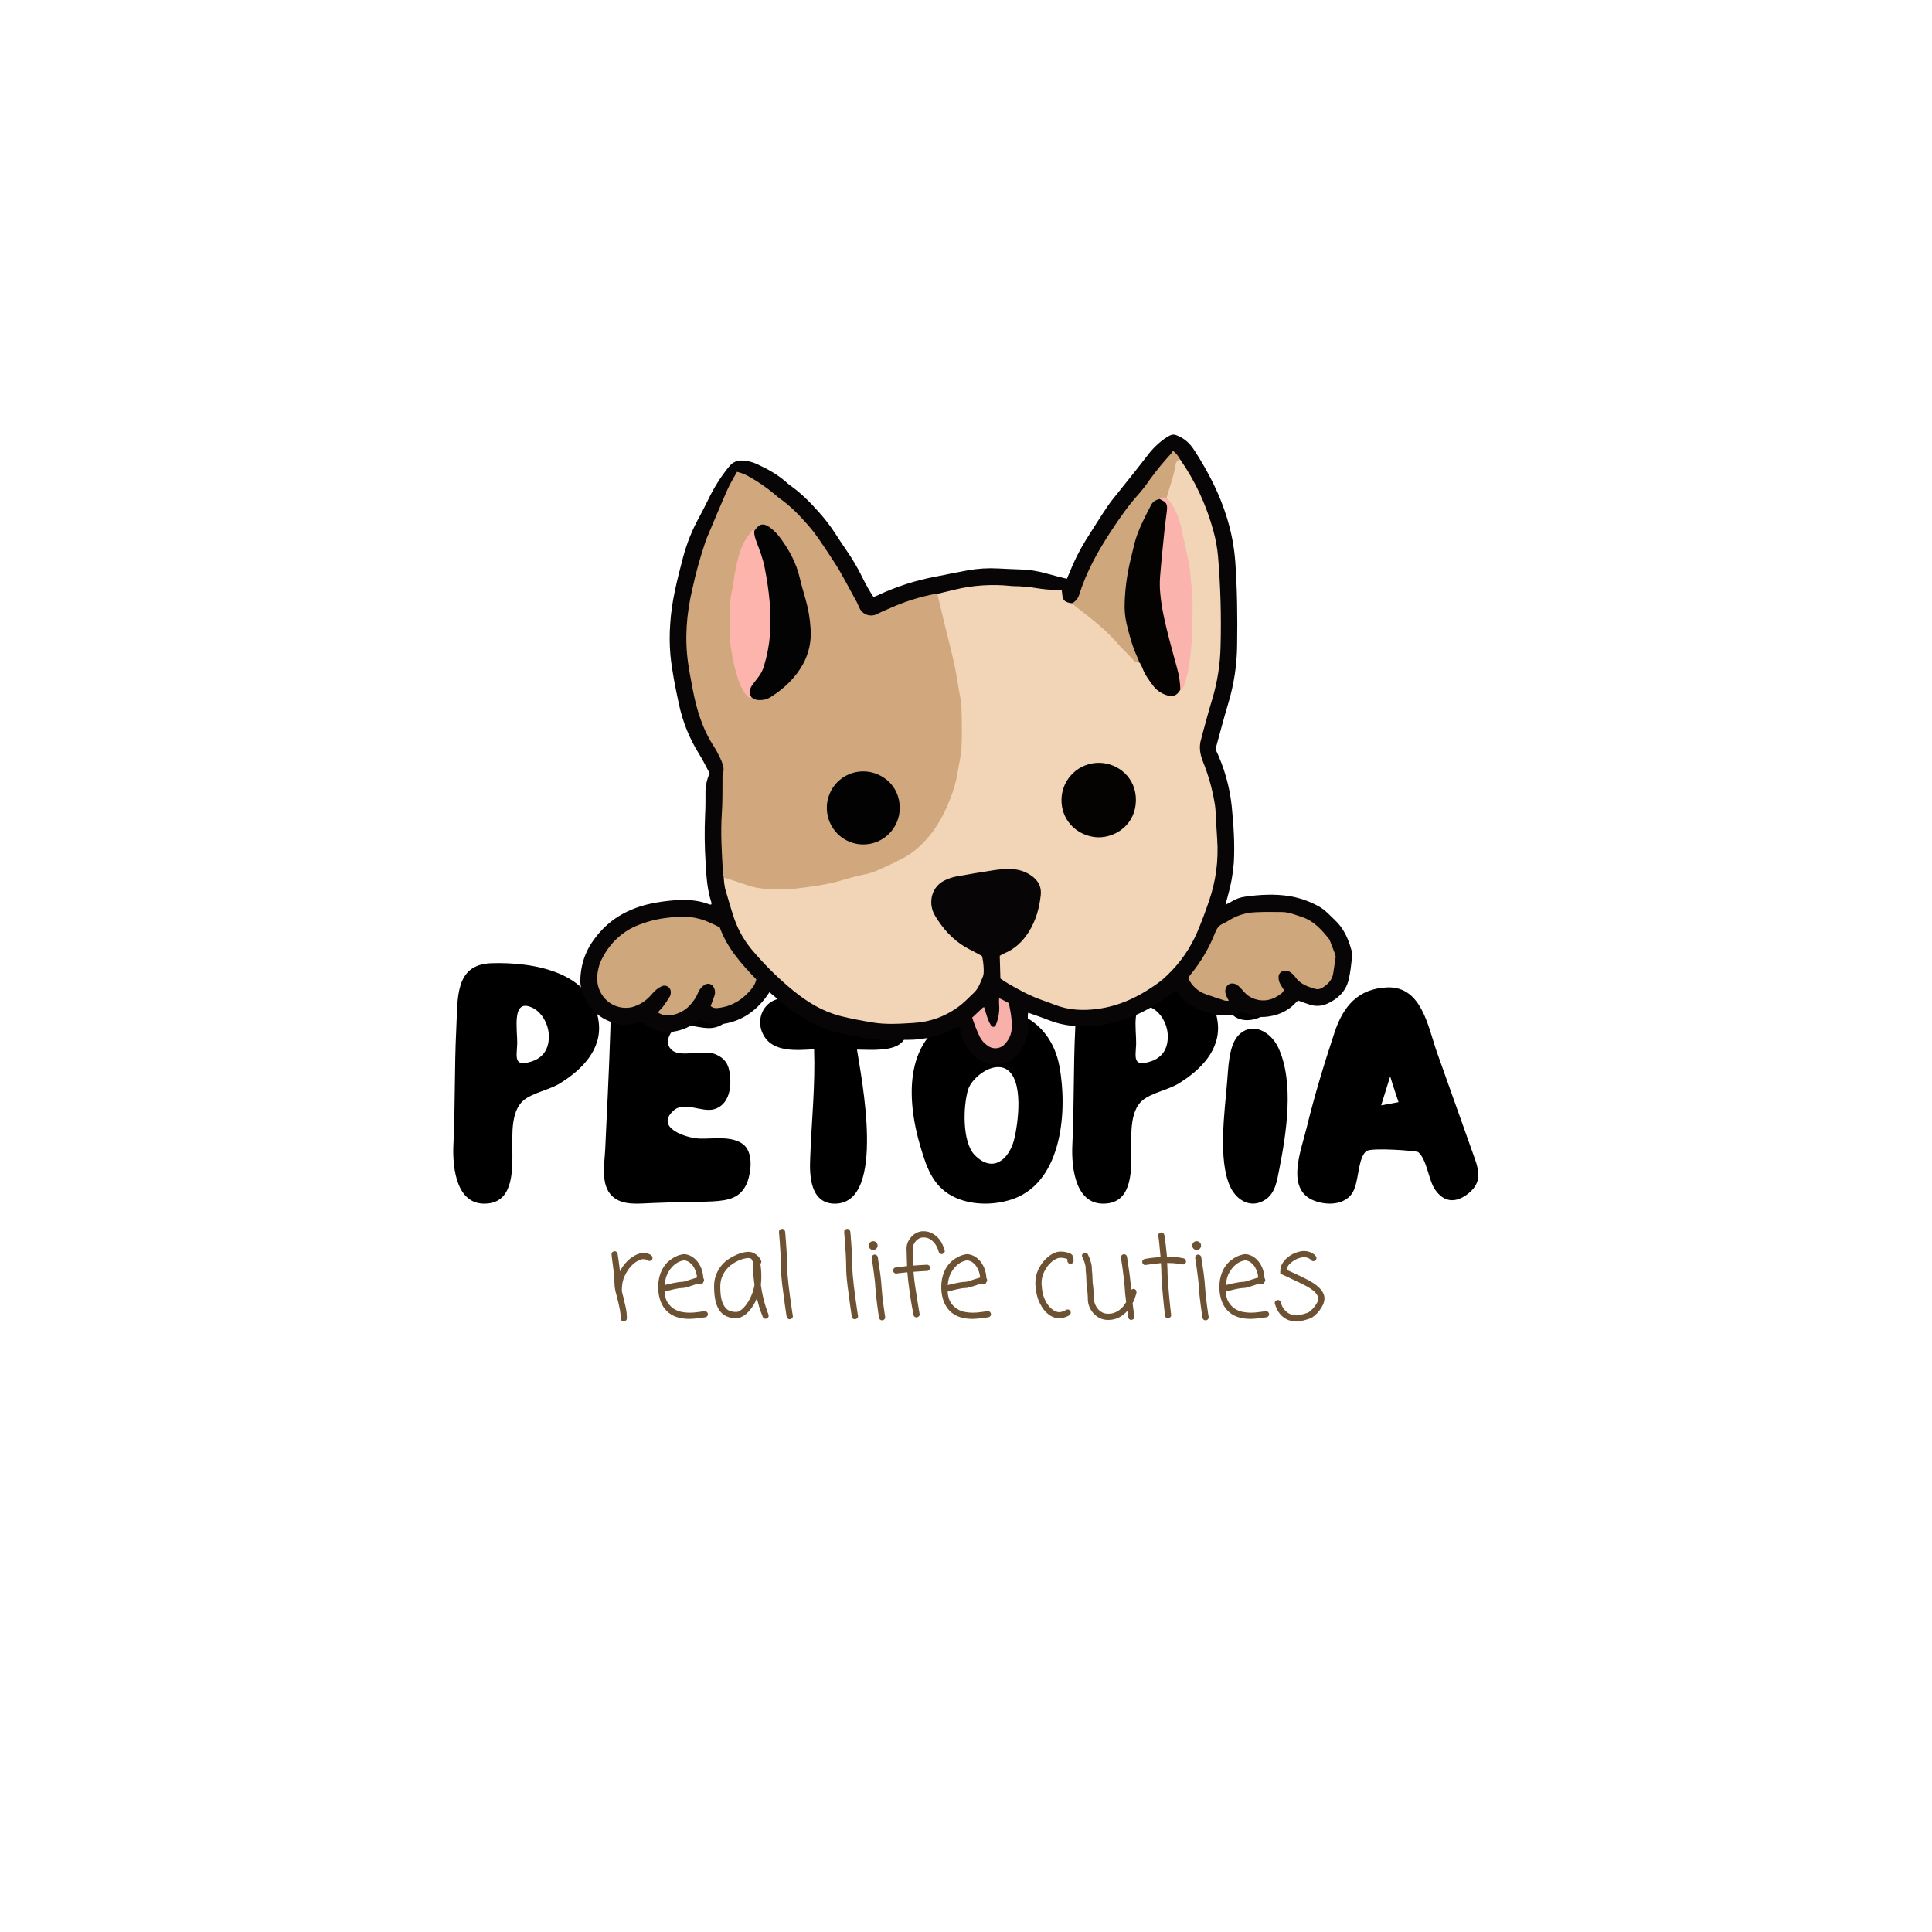 <svg xmlns="http://www.w3.org/2000/svg" xmlns:xlink="http://www.w3.org/1999/xlink" width="500" zoomAndPan="magnify" viewBox="0 0 375 375" height="500" preserveAspectRatio="xMidYMid meet" version="1.0"><defs><g/><clipPath id="6a6be049cb"><path d="M 112.5 84.316 L 262.5 84.316 L 262.5 207 L 112.5 207 Z M 112.5 84.316 " clip-rule="nonzero"/></clipPath></defs><g fill="#000000" fill-opacity="1"><g transform="translate(87.061, 233.634)"><g><path d="M 7.82 -0.062 C 12.703 -0.688 12.391 -6.883 12.391 -10.574 C 12.391 -13.391 12.078 -17.895 14.516 -20.023 C 16.27 -21.523 19.586 -22.09 21.586 -23.34 C 25.781 -25.906 29.785 -29.848 29.16 -35.168 C 27.969 -45.055 16.395 -46.93 8.324 -46.68 C 1.125 -46.43 1.816 -39.797 1.5 -33.914 C 1.125 -26.406 1.312 -18.898 0.938 -11.324 C 0.75 -7.008 1.5 0.75 7.82 -0.062 Z M 16.082 -27.594 C 12.641 -26.531 13.203 -28.348 13.328 -31.035 C 13.391 -33.789 12.141 -40.109 16.395 -37.98 C 18.398 -36.918 19.586 -34.352 19.461 -32.164 C 19.398 -29.91 18.27 -28.281 16.082 -27.594 Z M 16.082 -27.594 "/></g></g></g><g fill="#000000" fill-opacity="1"><g transform="translate(116.282, 233.634)"><g><path d="M 10.387 -0.125 C 14.266 -0.312 18.145 -0.25 21.965 -0.438 C 25.156 -0.625 27.531 -1.062 28.785 -4.191 C 29.535 -6.258 29.973 -10.012 27.906 -11.574 C 25.594 -13.266 21.965 -12.516 19.336 -12.641 C 16.957 -12.766 10.824 -14.703 14.391 -18.02 C 16.52 -20.023 19.836 -17.645 22.34 -18.336 C 25.094 -19.148 25.719 -22.277 25.406 -24.84 C 25.219 -27.031 24.465 -28.281 22.34 -29.098 C 20.273 -29.848 15.957 -28.473 14.328 -29.66 C 12.141 -31.223 14.141 -34.164 15.707 -34.477 C 18.082 -35.043 20.648 -33.414 23.152 -34.414 C 25.344 -35.293 26.469 -37.355 26.156 -39.734 C 25.719 -43.051 22.965 -43.613 20.086 -44.051 C 15.832 -44.676 4.566 -46.805 2.691 -41.547 C 1.879 -39.297 2.316 -36.168 2.191 -33.852 C 2.066 -29.66 1.879 -25.469 1.691 -21.273 C 1.5 -17.707 1.375 -14.141 1.188 -10.574 C 1.062 -7.758 0.25 -3.691 2.504 -1.5 C 4.566 0.5 7.883 -0.062 10.387 -0.125 Z M 10.387 -0.125 "/></g></g></g><g fill="#000000" fill-opacity="1"><g transform="translate(146.629, 233.634)"><g><path d="M 15.52 0 C 25.531 -0.188 20.461 -24.902 19.711 -29.91 C 22.215 -29.91 26.969 -29.41 28.66 -31.598 C 30.41 -33.789 28.848 -36.793 26.594 -37.855 C 23.277 -39.422 18.961 -38.859 15.395 -39.047 C 12.203 -39.234 6.508 -40.797 3.629 -39.484 C 1.125 -38.359 0.25 -35.355 1.438 -32.977 C 3.191 -29.285 8.008 -29.785 11.387 -29.973 C 11.637 -22.902 10.887 -16.02 10.637 -9.012 C 10.449 -5.445 10.637 0.062 15.52 0 Z M 15.52 0 "/></g></g></g><g fill="#000000" fill-opacity="1"><g transform="translate(176.038, 233.634)"><g><path d="M 20.836 -1 C 30.223 -4.566 31.16 -18.207 29.598 -26.656 C 27.844 -36.043 19.273 -39.859 10.512 -36.73 C -0.75 -32.727 -0.188 -20.336 2.691 -10.824 C 3.941 -6.633 5.258 -3.004 9.512 -1.125 C 12.953 0.375 17.27 0.312 20.836 -1 Z M 13.141 -9.449 C 10.699 -11.953 10.887 -19.023 11.891 -22.215 C 12.641 -24.465 16.52 -27.594 19.211 -26.156 C 22.777 -24.152 21.586 -15.52 20.773 -12.328 C 19.773 -8.637 16.707 -5.82 13.141 -9.449 Z M 13.141 -9.449 "/></g></g></g><g fill="#000000" fill-opacity="1"><g transform="translate(207.199, 233.634)"><g><path d="M 7.82 -0.062 C 12.703 -0.688 12.391 -6.883 12.391 -10.574 C 12.391 -13.391 12.078 -17.895 14.516 -20.023 C 16.27 -21.523 19.586 -22.09 21.586 -23.34 C 25.781 -25.906 29.785 -29.848 29.16 -35.168 C 27.969 -45.055 16.395 -46.93 8.324 -46.68 C 1.125 -46.43 1.816 -39.797 1.5 -33.914 C 1.125 -26.406 1.312 -18.898 0.938 -11.324 C 0.75 -7.008 1.5 0.75 7.82 -0.062 Z M 16.082 -27.594 C 12.641 -26.531 13.203 -28.348 13.328 -31.035 C 13.391 -33.789 12.141 -40.109 16.395 -37.98 C 18.398 -36.918 19.586 -34.352 19.461 -32.164 C 19.398 -29.91 18.27 -28.281 16.082 -27.594 Z M 16.082 -27.594 "/></g></g></g><g fill="#000000" fill-opacity="1"><g transform="translate(236.42, 233.634)"><g><path d="M 1.125 -39.484 C 3.691 -30.848 15.207 -38.484 13.203 -44.801 C 14.203 -47.93 8.699 -49.121 6.758 -48.559 C 3.129 -47.555 0.062 -43.176 1.125 -39.484 Z M 9.324 -0.875 C 11.199 -2.254 11.449 -4.566 11.891 -6.695 C 13.266 -13.703 14.828 -23.527 11.703 -30.285 C 10.262 -33.352 6.633 -35.48 3.941 -32.664 C 2.004 -30.598 2.004 -26.094 1.754 -23.527 C 1.312 -17.957 -0.062 -8.512 2.379 -3.254 C 3.691 -0.5 6.57 1.062 9.324 -0.875 Z M 9.324 -0.875 "/></g></g></g><g fill="#000000" fill-opacity="1"><g transform="translate(250.874, 233.634)"><g><path d="M 4.816 -0.375 C 7.07 0.312 9.887 0.125 11.387 -1.754 C 13.016 -3.754 12.516 -8.699 14.328 -10.199 C 15.332 -10.949 24.09 -10.262 24.402 -10.012 C 26.094 -8.574 26.406 -4.566 27.656 -2.754 C 29.41 -0.188 31.727 -0.062 34.164 -2.004 C 36.605 -4.004 36.355 -6.07 35.355 -8.824 L 28.031 -29.41 C 26.281 -34.414 25.094 -42.113 18.523 -41.988 C 12.703 -41.801 9.824 -38.297 8.133 -33.164 C 6.133 -27.094 4.254 -20.961 2.754 -14.766 C 1.625 -10.137 -1.625 -2.254 4.816 -0.375 Z M 17.207 -19.086 C 17.77 -20.961 18.398 -22.84 18.961 -24.715 C 19.461 -23.027 20.023 -21.398 20.586 -19.711 C 19.461 -19.523 18.336 -19.273 17.207 -19.086 Z M 17.207 -19.086 "/></g></g></g><g clip-path="url(#6a6be049cb)"><path fill="#070505" d="M 237.859 175.613 C 238.426 175.32 238.719 175.191 238.988 175.023 C 239.824 174.496 240.73 174.168 241.711 174.035 C 244.566 173.637 247.434 173.484 250.297 173.934 C 252.277 174.277 254.145 174.93 255.91 175.891 C 256.438 176.184 256.926 176.531 257.375 176.938 C 257.969 177.453 258.508 178.035 259.082 178.57 C 260.738 180.105 261.645 182.066 262.246 184.191 C 262.41 184.68 262.473 185.184 262.441 185.699 C 262.258 187.262 262.117 188.848 261.719 190.363 C 261.152 192.516 259.594 193.914 257.621 194.82 C 256.461 195.324 255.281 195.367 254.086 194.953 C 253.383 194.734 252.691 194.465 251.957 194.203 C 251.82 194.316 251.688 194.438 251.559 194.562 C 249.91 196.375 247.809 197.207 245.41 197.387 C 244.375 197.457 243.379 197.301 242.414 196.91 C 241.902 196.711 241.391 196.504 240.82 196.273 C 239.734 197.102 238.465 197.172 237.145 197.07 C 235.039 196.875 233.066 196.246 231.234 195.191 C 230.344 194.672 229.578 194.004 228.945 193.188 C 228.711 192.906 228.488 192.609 228.219 192.262 C 227.906 192.492 227.613 192.707 227.324 192.922 C 224.41 195.102 221.309 196.922 217.82 198.012 C 216.098 198.586 214.336 198.957 212.531 199.129 C 209.453 199.367 206.43 199.164 203.52 197.996 C 202.234 197.48 200.918 197.051 199.57 196.562 C 199.406 197.301 199.547 197.938 199.586 198.57 C 199.68 199.938 199.453 201.25 198.918 202.508 C 198.52 203.406 197.988 204.211 197.32 204.93 C 195.531 206.918 191.895 207.316 189.605 205.422 C 187.812 203.938 186.656 202.117 186.359 199.785 C 186.344 199.652 186.301 199.52 186.246 199.297 C 186.035 199.34 185.824 199.402 185.621 199.484 C 182.656 201.051 179.5 201.832 176.145 201.832 C 175.73 201.828 175.309 201.824 174.895 201.855 C 170.918 202.141 167.047 201.465 163.199 200.574 C 159.105 199.621 155.539 197.602 152.258 195.043 C 151.527 194.473 150.848 193.84 150.141 193.238 C 149.898 193.031 149.648 192.836 149.344 192.59 C 149.094 192.953 148.906 193.258 148.691 193.543 C 146.66 196.234 144.078 198.086 140.711 198.68 C 138.391 199.09 137.617 198.852 135.824 197.895 C 135.637 198.027 135.414 198.176 135.199 198.336 C 133.641 199.508 131.891 200.172 129.945 200.324 C 128.355 200.457 126.938 199.91 125.605 199.105 C 125.25 198.891 124.918 198.637 124.566 198.395 C 123.703 198.551 122.848 198.758 121.98 198.844 C 121.336 198.926 120.695 198.902 120.055 198.777 C 116.266 197.934 113.887 195.559 112.832 191.859 C 112.5 190.688 112.648 189.461 112.816 188.262 C 113.16 186.066 114 184.082 115.336 182.305 C 118.082 178.5 121.867 176.348 126.371 175.383 C 127.824 175.082 129.289 174.871 130.77 174.758 C 133.137 174.559 135.492 174.672 137.746 175.562 C 137.852 175.578 137.961 175.574 138.066 175.551 C 138.098 175.438 138.105 175.324 138.094 175.207 C 137.262 172.715 137.109 170.117 136.965 167.523 C 136.754 164.375 136.723 161.223 136.867 158.066 C 136.938 156.773 136.934 155.473 136.934 154.172 C 136.883 152.746 137.152 151.387 137.742 150.09 C 137.062 148.84 136.441 147.543 135.684 146.336 C 133.777 143.277 132.461 139.98 131.73 136.449 C 131.078 133.367 130.434 130.285 130.125 127.137 C 129.953 125.148 129.941 123.156 130.082 121.164 C 130.34 116.734 131.457 112.477 132.57 108.215 C 133.309 105.422 134.379 102.766 135.789 100.246 C 136.395 99.152 136.934 98.023 137.496 96.906 C 138.477 94.848 139.668 92.918 141.066 91.121 C 141.27 90.867 141.465 90.605 141.688 90.371 C 141.98 90.031 142.336 89.777 142.75 89.605 C 143.164 89.434 143.594 89.363 144.043 89.391 C 145.027 89.426 145.965 89.645 146.863 90.051 C 148.844 90.969 150.762 91.988 152.426 93.434 C 152.773 93.734 153.121 94.047 153.5 94.312 C 155.52 95.742 157.238 97.492 158.879 99.328 C 160.094 100.672 161.191 102.102 162.176 103.625 C 162.871 104.719 163.598 105.797 164.328 106.867 C 165.523 108.582 166.574 110.383 167.477 112.266 C 168.09 113.512 168.777 114.715 169.543 115.875 C 169.832 115.762 170.055 115.691 170.258 115.594 C 173.922 113.863 177.742 112.633 181.723 111.895 C 183.766 111.5 185.805 111.066 187.855 110.695 C 189.824 110.348 191.809 110.227 193.809 110.34 C 195.195 110.41 196.586 110.48 197.973 110.523 C 199.742 110.566 201.477 110.836 203.176 111.328 C 204.453 111.699 205.754 112 207.082 112.34 C 207.266 111.914 207.434 111.535 207.586 111.156 C 208.457 108.949 209.512 106.84 210.758 104.824 C 212.141 102.629 213.523 100.43 214.969 98.277 C 215.719 97.164 216.602 96.145 217.438 95.09 C 218.5 93.746 219.582 92.414 220.645 91.07 C 221.477 90.016 222.285 88.941 223.121 87.891 C 223.949 86.879 224.891 85.988 225.945 85.223 C 226.281 84.977 226.637 84.762 227.004 84.57 C 227.492 84.309 227.98 84.297 228.477 84.539 C 229.484 84.938 230.344 85.551 231.059 86.371 C 231.383 86.766 231.68 87.176 231.953 87.605 C 234.562 91.68 236.77 95.934 238.176 100.594 C 239.023 103.352 239.555 106.168 239.77 109.043 C 240.145 114.418 240.211 119.797 240.125 125.18 C 240.094 128.957 239.543 132.66 238.473 136.285 C 237.551 139.34 236.754 142.438 235.93 145.418 C 237.609 148.918 238.656 152.598 239.074 156.457 C 239.441 160.098 239.691 163.762 239.488 167.43 C 239.316 169.656 238.918 171.844 238.297 173.988 C 238.18 174.426 238.062 174.863 237.859 175.613 Z M 237.859 175.613 " fill-opacity="1" fill-rule="nonzero"/></g><path fill="#f2d5b6" d="M 229.074 89.188 C 232.031 93.453 234.184 98.094 235.535 103.105 C 235.977 104.719 236.273 106.359 236.422 108.023 C 236.902 113.762 237.07 119.508 236.918 125.262 C 236.855 128.855 236.305 132.367 235.27 135.809 C 234.547 138.152 233.938 140.535 233.281 142.898 C 233.23 143.078 233.207 143.262 233.152 143.441 C 232.656 144.984 232.941 146.469 233.527 147.914 C 234.551 150.457 235.289 153.086 235.746 155.789 C 235.832 156.246 235.887 156.707 235.922 157.168 C 236.039 159.066 236.109 160.969 236.254 162.863 C 236.543 166.988 236.012 171.008 234.656 174.914 C 233.98 176.934 233.227 178.926 232.398 180.891 C 231.027 184.09 229.082 186.887 226.562 189.285 C 226.07 189.773 225.543 190.23 224.988 190.648 C 221.395 193.297 217.473 195.246 213.004 195.832 C 210.23 196.195 207.457 196.082 204.789 195.047 C 203.797 194.66 202.793 194.309 201.793 193.945 C 199.652 193.16 197.672 192.055 195.703 190.926 C 195.184 190.629 194.699 190.277 194.176 189.934 C 194.137 188.5 194.094 187.074 194.051 185.531 C 194.285 185.371 194.531 185.23 194.789 185.109 C 196.941 184.254 198.52 182.758 199.73 180.805 C 201.082 178.629 201.742 176.25 202.012 173.727 C 202.172 172.188 201.586 171.039 200.387 170.113 C 199.117 169.164 197.691 168.691 196.109 168.695 C 195.086 168.668 194.07 168.73 193.062 168.883 C 190.547 169.258 188.035 169.688 185.531 170.141 C 184.898 170.27 184.281 170.469 183.688 170.734 C 180.711 171.965 180.199 175.176 181.281 177.355 C 181.516 177.809 181.781 178.242 182.074 178.66 C 183.668 181.055 185.66 183.012 188.258 184.312 C 189.043 184.703 189.809 185.129 190.59 185.547 C 190.871 186.438 191.094 188.836 190.805 189.496 C 190.324 190.586 190.004 191.758 189.086 192.637 C 188.016 193.664 187.004 194.742 185.773 195.594 C 183.25 197.379 180.445 198.363 177.363 198.547 C 174.68 198.707 171.988 198.906 169.316 198.453 C 167.219 198.098 165.117 197.719 163.059 197.188 C 159.688 196.312 156.754 194.535 154.066 192.359 C 151.258 190.066 148.676 187.543 146.32 184.789 C 144.605 182.855 143.328 180.668 142.488 178.227 C 141.848 176.293 141.27 174.336 140.723 172.375 C 140.586 171.695 140.504 171.012 140.477 170.316 C 141.043 169.961 141.566 170.277 142.07 170.461 C 145.453 171.688 148.906 172.504 152.539 172.18 C 156.09 171.859 159.648 171.59 163.086 170.535 C 164.281 170.168 165.492 169.848 166.711 169.559 C 171.441 168.453 175.773 166.547 179.176 162.961 C 182.988 158.945 184.797 153.988 185.734 148.633 C 186.977 141.551 186.211 134.586 184.523 127.68 C 183.656 124.121 182.832 120.551 181.941 116.996 C 181.801 116.426 181.52 115.836 181.938 115.258 C 183.059 114.988 184.18 114.715 185.305 114.449 C 188.895 113.586 192.527 113.344 196.203 113.73 C 196.801 113.793 197.41 113.758 198.008 113.805 C 198.977 113.887 199.949 113.941 200.902 114.109 C 202.32 114.348 203.746 114.484 205.184 114.527 C 205.457 114.539 205.73 114.559 206.09 114.578 C 206.117 114.816 206.152 115.031 206.168 115.246 C 206.258 116.426 206.566 116.797 207.691 117.043 C 207.828 117.062 207.969 117.078 208.105 117.086 C 208.855 117.262 209.398 117.77 210 118.203 C 213.512 120.723 216.469 123.832 219.367 127.004 C 219.832 127.512 220.305 128.035 220.977 128.297 C 221.094 128.352 221.211 128.418 221.316 128.5 C 221.473 128.625 221.605 128.773 221.711 128.945 C 222.414 130.297 223.055 131.68 224.039 132.863 C 224.516 133.441 225.086 133.902 225.75 134.242 C 227.129 134.957 227.949 134.773 228.992 133.543 C 230.336 131.422 230.477 128.98 230.734 126.609 C 231.59 118.762 231.059 111.008 229.148 103.348 C 228.59 100.941 227.617 98.711 226.242 96.66 C 226.527 94.293 227.453 92.09 228 89.785 C 228.023 89.668 228.074 89.566 228.141 89.469 C 228.211 89.375 228.301 89.297 228.402 89.242 C 228.504 89.184 228.613 89.148 228.734 89.141 C 228.852 89.133 228.965 89.145 229.074 89.188 Z M 229.074 89.188 " fill-opacity="1" fill-rule="nonzero"/><path fill="#d1a87d" d="M 181.938 115.258 C 182.344 116.965 182.746 118.672 183.16 120.375 C 183.84 123.156 184.562 125.93 185.188 128.719 C 185.578 130.473 185.836 132.258 186.141 134.027 C 186.324 135.117 186.594 136.211 186.625 137.305 C 186.699 139.898 186.75 142.5 186.629 145.09 C 186.551 146.691 186.125 148.273 185.887 149.867 C 185.586 151.699 185.082 153.469 184.375 155.188 C 183.559 157.363 182.477 159.402 181.133 161.301 C 179.609 163.375 177.805 165.176 175.551 166.422 C 173.734 167.426 171.82 168.266 169.918 169.105 C 169.141 169.41 168.344 169.633 167.523 169.777 C 165.715 170.16 163.953 170.715 162.176 171.203 C 160.836 171.539 159.48 171.801 158.113 171.992 C 156.797 172.207 155.469 172.348 154.145 172.508 C 153.777 172.551 153.406 172.566 153.035 172.566 C 151.926 172.57 150.812 172.562 149.699 172.566 C 148.023 172.57 146.395 172.297 144.812 171.738 C 143.379 171.238 141.922 170.789 140.477 170.316 C 140.422 170.145 140.379 169.965 140.355 169.781 C 140.105 165.758 139.836 161.738 140.117 157.695 C 140.27 155.527 140.203 153.34 140.238 151.16 C 140.203 150.84 140.219 150.52 140.289 150.203 C 140.621 149.344 140.371 148.559 140.066 147.777 C 139.914 147.387 139.738 147.012 139.543 146.641 C 139.281 146.098 138.992 145.57 138.672 145.059 C 136.371 141.594 135.188 137.715 134.434 133.676 C 134.133 132.082 133.82 130.488 133.586 128.887 C 132.867 124.004 133.242 119.176 134.367 114.395 C 135.023 111.355 135.848 108.363 136.836 105.422 C 136.961 105.07 137.07 104.715 137.215 104.375 C 138.531 101.262 139.824 98.133 141.191 95.043 C 141.711 93.863 142.41 92.762 143.055 91.578 C 143.973 91.805 144.836 92.164 145.645 92.656 C 147.297 93.602 148.855 94.684 150.32 95.902 C 150.66 96.215 151.02 96.508 151.391 96.785 C 153.535 98.285 155.32 100.168 157.02 102.133 C 157.66 102.867 158.254 103.637 158.809 104.438 C 160.016 106.195 161.203 107.965 162.344 109.766 C 163.082 110.938 163.73 112.172 164.406 113.383 C 164.883 114.234 165.34 115.09 165.797 115.949 C 166.152 116.547 166.469 117.164 166.738 117.805 C 166.859 118.148 167.051 118.449 167.305 118.711 C 167.559 118.969 167.855 119.164 168.195 119.297 C 168.535 119.426 168.887 119.48 169.25 119.457 C 169.613 119.434 169.953 119.336 170.273 119.164 C 171.09 118.73 171.965 118.41 172.805 118.02 C 175.648 116.746 178.602 115.82 181.664 115.246 C 181.754 115.242 181.848 115.242 181.938 115.258 Z M 181.938 115.258 " fill-opacity="1" fill-rule="nonzero"/><path fill="#cfa77c" d="M 127.66 196.496 C 128.023 196.148 128.363 195.781 128.684 195.395 C 129.156 194.77 129.594 194.121 129.996 193.449 C 130.148 193.156 130.219 192.848 130.203 192.52 C 130.199 192.316 130.148 192.129 130.055 191.953 C 129.957 191.777 129.828 191.633 129.66 191.52 C 129.496 191.406 129.312 191.34 129.113 191.316 C 128.914 191.293 128.719 191.316 128.531 191.391 C 128.066 191.594 127.641 191.867 127.262 192.203 C 126.875 192.527 126.566 192.949 126.211 193.312 C 125.25 194.359 124.082 195.082 122.715 195.473 C 122.207 195.594 121.691 195.637 121.172 195.609 C 120.652 195.582 120.148 195.48 119.656 195.309 C 119.164 195.133 118.707 194.895 118.281 194.594 C 117.859 194.289 117.484 193.934 117.164 193.523 C 115.852 191.836 115.676 189.98 116.152 187.996 C 116.27 187.453 116.445 186.926 116.676 186.418 C 118.129 183.449 120.273 181.176 123.316 179.797 C 125.371 178.91 127.512 178.355 129.734 178.121 C 131.16 177.918 132.59 177.879 134.023 178.008 C 135.316 178.168 136.555 178.52 137.742 179.062 C 138.375 179.34 138.992 179.656 139.699 179.996 C 141.113 183.957 143.871 187.078 146.797 190.094 C 146.641 190.801 146.324 191.422 145.848 191.969 C 144.266 193.895 142.309 195.207 139.801 195.59 C 139.16 195.688 138.508 195.781 137.941 195.277 C 138.18 194.621 138.422 193.973 138.656 193.32 C 138.863 192.77 138.836 192.227 138.57 191.699 C 138.5 191.535 138.402 191.395 138.273 191.273 C 138.145 191.152 137.996 191.062 137.828 191.008 C 137.66 190.949 137.488 190.93 137.312 190.949 C 137.137 190.969 136.973 191.023 136.82 191.113 C 136.426 191.355 136.098 191.668 135.836 192.051 C 135.605 192.453 135.398 192.863 135.219 193.289 C 134.242 195.059 132.902 196.402 130.879 196.914 C 129.82 197.184 128.789 197.23 127.66 196.496 Z M 127.66 196.496 " fill-opacity="1" fill-rule="nonzero"/><path fill="#cfa77c" d="M 238.512 194.234 C 238.27 194.266 238.023 194.262 237.777 194.227 C 236.543 193.832 235.316 193.422 234.094 192.996 C 233.324 192.734 232.641 192.328 232.039 191.781 C 231.438 191.234 230.965 190.594 230.629 189.855 C 230.754 189.633 230.895 189.418 231.043 189.211 C 233.098 186.727 234.711 183.98 235.883 180.977 C 236.188 180.191 236.605 179.609 237.387 179.277 C 237.848 179.059 238.293 178.812 238.723 178.535 C 240.27 177.617 241.941 177.129 243.738 177.066 C 245.445 176.98 247.164 177.004 248.875 177.027 C 250.191 177.043 251.398 177.57 252.633 177.965 C 255.012 178.727 256.562 180.496 258.043 182.359 C 258.426 183.352 258.824 184.336 259.191 185.336 C 259.254 185.562 259.266 185.793 259.219 186.023 C 259.086 186.984 258.926 187.945 258.777 188.906 C 258.578 190.211 257.758 191.059 256.688 191.703 C 256.23 192.004 255.742 192.078 255.219 191.926 C 253.742 191.477 252.305 190.98 251.387 189.598 C 251.168 189.297 250.91 189.035 250.609 188.812 C 250.23 188.504 249.793 188.379 249.309 188.434 C 248.992 188.449 248.727 188.57 248.504 188.797 C 248.285 189.023 248.172 189.297 248.168 189.613 C 248.145 190.137 248.273 190.621 248.543 191.07 C 248.746 191.434 248.977 191.781 249.215 192.172 C 249.117 192.379 248.988 192.566 248.836 192.734 C 247.129 194.109 245.262 194.617 243.145 193.754 C 242.496 193.473 241.941 193.066 241.477 192.535 C 241.133 192.16 240.809 191.762 240.434 191.418 C 239.773 190.82 238.949 190.727 238.406 191.133 C 237.852 191.551 237.664 192.367 237.969 193.16 C 238.102 193.5 238.301 193.816 238.512 194.234 Z M 238.512 194.234 " fill-opacity="1" fill-rule="nonzero"/><path fill="#cea77c" d="M 221.133 128.586 C 220.68 128.648 220.312 128.5 220.027 128.141 C 218.875 126.887 217.609 125.738 216.504 124.426 C 215.488 123.289 214.395 122.234 213.223 121.262 C 212.223 120.379 211.152 119.578 210.105 118.742 C 209.676 118.398 209.227 118.078 208.797 117.727 C 208.555 117.531 208.336 117.301 208.105 117.086 C 208.832 116.684 209.301 116.086 209.516 115.285 C 210.906 110.922 213.109 106.969 215.609 103.156 C 217.289 100.594 219.016 98.082 221.09 95.816 C 221.816 94.973 222.492 94.09 223.117 93.172 C 224.398 91.406 225.773 89.719 227.25 88.113 C 227.41 87.918 227.555 87.715 227.691 87.5 C 228.262 87.973 228.727 88.535 229.074 89.188 C 228.844 89.23 228.645 89.34 228.48 89.516 C 228.32 89.688 228.223 89.895 228.195 90.129 C 227.859 92.348 227.035 94.43 226.449 96.574 C 226.074 96.984 225.488 96.898 225.055 97.172 C 224.344 97.473 223.816 97.973 223.473 98.668 C 221.746 101.871 220.488 105.25 219.699 108.801 C 218.914 112.355 218.625 115.949 218.836 119.586 C 218.98 122.121 219.867 124.57 220.891 126.926 C 221.117 127.445 221.605 127.953 221.133 128.586 Z M 221.133 128.586 " fill-opacity="1" fill-rule="nonzero"/><path fill="#f7b0aa" d="M 188.699 197.516 C 189.402 196.852 190.07 196.215 190.746 195.59 C 190.805 195.535 190.914 195.531 191.027 195.496 C 191.25 196.23 191.449 196.98 191.707 197.703 C 191.883 198.18 192.105 198.637 192.371 199.07 C 192.48 199.242 192.641 199.32 192.848 199.305 C 193.055 199.285 193.195 199.18 193.277 198.988 C 193.449 198.562 193.594 198.125 193.703 197.676 C 193.934 196.773 194.008 195.852 193.926 194.922 C 193.902 194.57 193.922 194.211 193.922 193.766 C 194.656 194 195.195 194.438 195.812 194.699 C 196.137 196.25 196.43 197.75 196.387 199.281 C 196.383 200.543 195.957 201.641 195.109 202.57 C 194.898 202.824 194.648 203.027 194.359 203.18 C 194.07 203.332 193.762 203.426 193.434 203.457 C 193.109 203.488 192.789 203.457 192.473 203.359 C 192.16 203.266 191.875 203.113 191.621 202.906 C 191.004 202.473 190.52 201.918 190.172 201.246 C 189.602 200.035 189.113 198.793 188.699 197.516 Z M 188.699 197.516 " fill-opacity="1" fill-rule="nonzero"/><path fill="#040302" d="M 221.133 128.586 C 221.062 128.324 220.973 128.066 220.871 127.812 C 219.832 125.629 219.195 123.316 218.648 120.969 C 218.355 119.652 218.238 118.32 218.301 116.977 C 218.383 114.379 218.711 111.816 219.293 109.281 C 219.578 108.07 219.859 106.852 220.16 105.641 C 220.84 102.926 222.164 100.48 223.426 98.012 C 223.777 97.324 224.371 97.035 225.059 96.855 C 226.277 96.914 226.723 97.32 226.82 98.59 C 226.93 100.031 226.645 101.457 226.449 102.871 C 226.02 106.035 225.668 109.215 225.531 112.398 C 225.352 116.512 226.398 120.48 227.5 124.406 C 228.129 126.637 228.711 128.875 229.188 131.141 C 229.434 132.059 229.41 132.973 229.109 133.875 C 228.41 135.078 227.57 135.387 226.246 134.867 C 225.27 134.512 224.461 133.926 223.824 133.105 C 223 132 222.176 130.895 221.707 129.574 C 221.598 129.324 221.469 129.078 221.324 128.844 C 221.324 128.73 221.27 128.66 221.156 128.633 Z M 221.133 128.586 " fill-opacity="1" fill-rule="nonzero"/><path fill="#040302" d="M 213.156 162.527 C 209.547 162.422 205.957 159.633 206.031 155.152 C 206.043 154.676 206.098 154.207 206.203 153.738 C 206.305 153.273 206.449 152.824 206.641 152.387 C 206.836 151.953 207.066 151.539 207.34 151.148 C 207.613 150.758 207.922 150.398 208.266 150.07 C 208.609 149.738 208.98 149.445 209.383 149.191 C 209.785 148.938 210.207 148.723 210.652 148.551 C 211.094 148.379 211.551 148.25 212.02 148.172 C 212.488 148.09 212.961 148.055 213.438 148.066 C 217.055 148.137 220.539 150.977 220.48 155.355 C 220.418 159.895 216.762 162.551 213.156 162.527 Z M 213.156 162.527 " fill-opacity="1" fill-rule="nonzero"/><path fill="#fbb4ad" d="M 229.109 133.875 C 229.07 132.484 228.863 131.113 228.492 129.77 C 227.965 127.809 227.406 125.852 226.902 123.883 C 226.184 121.059 225.484 118.23 225.219 115.32 C 225.105 114.215 225.086 113.105 225.164 111.996 C 225.402 108.996 225.715 106.008 226.016 103.016 C 226.145 101.773 226.32 100.535 226.473 99.297 C 226.652 97.82 226.469 97.5 225.059 96.855 C 225.449 96.402 225.98 96.648 226.449 96.574 C 227.984 98.262 228.824 100.281 229.297 102.484 C 229.82 104.91 230.387 107.328 230.855 109.766 C 231.066 110.844 231.031 111.969 231.195 113.055 C 231.734 116.602 231.348 120.164 231.445 123.719 C 231.461 124.262 231.242 124.809 231.227 125.352 C 231.199 126.324 231.035 127.273 230.93 128.234 C 230.77 129.656 230.473 131.051 230.039 132.41 C 229.863 132.957 229.742 133.598 229.109 133.875 Z M 229.109 133.875 " fill-opacity="1" fill-rule="nonzero"/><path fill="#cea77c" d="M 221.156 128.633 C 221.215 128.703 221.27 128.773 221.324 128.848 C 221.27 128.773 221.215 128.703 221.156 128.633 Z M 221.156 128.633 " fill-opacity="1" fill-rule="nonzero"/><path fill="#040303" d="M 146.41 103.02 C 146.449 102.992 146.48 102.961 146.512 102.926 C 147.379 101.648 148.172 101.48 149.383 102.328 C 150.25 102.965 150.988 103.727 151.602 104.613 C 153.289 106.914 154.59 109.398 155.242 112.203 C 155.566 113.602 155.988 114.977 156.375 116.359 C 156.91 118.242 157.23 120.156 157.34 122.109 C 157.504 124.535 157.004 126.816 155.84 128.949 C 154.355 131.598 152.223 133.625 149.68 135.238 C 149.129 135.609 148.523 135.82 147.863 135.875 C 147.094 135.93 146.387 135.848 145.812 135.273 C 145.113 134.934 145.18 134.328 145.297 133.723 C 145.398 133.262 145.602 132.848 145.906 132.488 C 148.469 129.371 148.918 125.641 149.035 121.805 C 149.211 115.965 148.434 110.289 146.305 104.82 C 146.074 104.227 145.816 103.586 146.41 103.02 Z M 146.41 103.02 " fill-opacity="1" fill-rule="nonzero"/><path fill="#fcb4ad" d="M 146.41 103.02 C 146.332 103.785 146.586 104.477 146.844 105.176 C 147.453 106.824 148.098 108.461 148.43 110.199 C 149.25 114.484 149.793 118.793 149.457 123.172 C 149.285 125.254 148.891 127.297 148.281 129.293 C 148.059 130.059 147.703 130.758 147.215 131.387 C 146.848 131.863 146.492 132.348 146.121 132.82 C 145.531 133.578 145.34 134.383 145.812 135.273 C 145.652 135.324 145.406 135.461 145.352 135.406 C 144.969 135.074 144.641 134.695 144.363 134.273 C 143.434 132.656 142.926 130.867 142.496 129.07 C 142.141 127.598 141.938 126.086 141.684 124.59 C 141.645 124.27 141.633 123.945 141.645 123.621 C 141.637 122 141.664 120.375 141.625 118.754 C 141.629 117.32 141.789 115.906 142.102 114.504 C 142.355 113.195 142.5 111.863 142.773 110.555 C 143.156 108.703 143.527 106.832 144.453 105.156 C 144.91 104.406 145.406 103.691 145.953 103.004 C 146.082 102.824 146.262 102.848 146.41 103.02 Z M 146.41 103.02 " fill-opacity="1" fill-rule="nonzero"/><path fill="#030202" d="M 160.484 156.84 C 160.48 156.375 160.523 155.914 160.609 155.457 C 160.699 155 160.828 154.559 161.004 154.129 C 161.176 153.699 161.391 153.289 161.645 152.902 C 161.902 152.512 162.191 152.152 162.516 151.824 C 162.844 151.492 163.199 151.199 163.582 150.938 C 163.965 150.676 164.371 150.457 164.801 150.277 C 165.227 150.098 165.668 149.961 166.121 149.867 C 166.574 149.773 167.035 149.727 167.5 149.727 C 170.762 149.664 174.648 152.176 174.641 156.863 C 174.637 157.328 174.59 157.789 174.496 158.242 C 174.402 158.695 174.266 159.137 174.086 159.566 C 173.906 159.992 173.688 160.398 173.43 160.785 C 173.168 161.168 172.875 161.523 172.547 161.852 C 172.219 162.18 171.859 162.469 171.473 162.727 C 171.086 162.984 170.68 163.199 170.25 163.375 C 169.824 163.555 169.383 163.688 168.926 163.773 C 168.473 163.863 168.012 163.91 167.551 163.906 C 167.086 163.906 166.629 163.863 166.172 163.77 C 165.719 163.68 165.277 163.543 164.852 163.367 C 164.422 163.188 164.016 162.973 163.629 162.715 C 163.246 162.457 162.887 162.164 162.559 161.836 C 162.234 161.508 161.941 161.148 161.684 160.762 C 161.426 160.379 161.207 159.973 161.027 159.543 C 160.852 159.113 160.715 158.672 160.625 158.219 C 160.535 157.762 160.488 157.305 160.484 156.84 Z M 160.484 156.84 " fill-opacity="1" fill-rule="nonzero"/><g fill="#6d5133" fill-opacity="1"><g transform="translate(117.255, 255.466)"><g><path d="M 7.5 -12.266 C 7.812 -12.266 8.07 -12.238 8.281 -12.188 C 8.5 -12.145 8.676 -12.086 8.812 -12.016 C 8.957 -11.953 9.066 -11.883 9.141 -11.812 C 9.223 -11.738 9.273 -11.68 9.297 -11.641 C 9.367 -11.547 9.406 -11.441 9.406 -11.328 C 9.406 -11.098 9.32 -10.93 9.156 -10.828 C 9.07 -10.754 8.957 -10.719 8.812 -10.719 C 8.633 -10.719 8.484 -10.785 8.359 -10.922 C 8.328 -10.93 8.25 -10.957 8.125 -11 C 8.008 -11.039 7.801 -11.062 7.5 -11.062 C 7.32 -11.062 7.008 -10.953 6.562 -10.734 C 6.125 -10.523 5.676 -10.176 5.219 -9.688 C 4.758 -9.195 4.348 -8.562 3.984 -7.781 C 3.617 -7.008 3.438 -6.055 3.438 -4.922 C 3.477 -4.734 3.52 -4.539 3.562 -4.344 C 3.602 -4.156 3.656 -3.961 3.719 -3.766 C 3.875 -3.117 4.031 -2.441 4.188 -1.734 C 4.344 -1.035 4.422 -0.32 4.422 0.406 C 4.422 0.582 4.359 0.727 4.234 0.844 C 4.117 0.957 3.984 1.016 3.828 1.016 C 3.648 1.016 3.504 0.957 3.391 0.844 C 3.273 0.727 3.219 0.582 3.219 0.406 C 3.219 -0.25 3.145 -0.906 3 -1.562 C 2.863 -2.227 2.719 -2.859 2.562 -3.453 C 2.414 -3.984 2.285 -4.492 2.172 -4.984 C 2.066 -5.484 2.016 -5.941 2.016 -6.359 C 2.016 -6.773 1.984 -7.297 1.922 -7.922 C 1.867 -8.555 1.801 -9.172 1.719 -9.766 C 1.645 -10.359 1.578 -10.875 1.516 -11.312 C 1.461 -11.75 1.438 -11.984 1.438 -12.016 C 1.438 -12.148 1.484 -12.273 1.578 -12.391 C 1.68 -12.504 1.836 -12.578 2.047 -12.609 C 2.18 -12.609 2.301 -12.562 2.406 -12.469 C 2.52 -12.375 2.594 -12.25 2.625 -12.094 C 2.625 -12.062 2.641 -11.941 2.672 -11.734 C 2.711 -11.535 2.754 -11.273 2.797 -10.953 C 2.836 -10.641 2.883 -10.281 2.938 -9.875 C 2.988 -9.477 3.035 -9.082 3.078 -8.688 C 3.359 -9.27 3.695 -9.785 4.094 -10.234 C 4.488 -10.691 4.895 -11.066 5.312 -11.359 C 5.727 -11.66 6.129 -11.883 6.516 -12.031 C 6.898 -12.188 7.227 -12.266 7.5 -12.266 Z M 7.5 -12.266 "/></g></g></g><g fill="#6d5133" fill-opacity="1"><g transform="translate(126.771, 255.466)"><g><path d="M 5.969 -10.828 C 5.844 -10.828 5.586 -10.758 5.203 -10.625 C 4.828 -10.488 4.438 -10.242 4.031 -9.891 C 3.625 -9.547 3.242 -9.062 2.891 -8.438 C 2.535 -7.812 2.316 -7.008 2.234 -6.031 C 2.473 -6.094 2.75 -6.16 3.062 -6.234 C 3.375 -6.305 3.68 -6.375 3.984 -6.438 C 4.297 -6.5 4.586 -6.551 4.859 -6.594 C 5.141 -6.633 5.367 -6.656 5.547 -6.656 C 5.742 -6.656 5.992 -6.703 6.297 -6.797 C 6.609 -6.891 6.914 -6.988 7.219 -7.094 C 7.457 -7.176 7.688 -7.25 7.906 -7.312 C 8.125 -7.375 8.332 -7.438 8.531 -7.5 C 8.469 -8.07 8.344 -8.566 8.156 -8.984 C 7.977 -9.398 7.766 -9.742 7.516 -10.016 C 7.273 -10.285 7.02 -10.488 6.75 -10.625 C 6.477 -10.758 6.219 -10.828 5.969 -10.828 Z M 10.031 -0.984 C 10.188 -0.984 10.316 -0.93 10.422 -0.828 C 10.535 -0.734 10.609 -0.586 10.641 -0.391 C 10.641 -0.234 10.594 -0.102 10.5 0 C 10.406 0.113 10.281 0.188 10.125 0.219 C 10.094 0.219 9.961 0.234 9.734 0.266 C 9.504 0.305 9.227 0.348 8.906 0.391 C 8.594 0.43 8.266 0.461 7.922 0.484 C 7.578 0.516 7.285 0.531 7.047 0.531 C 5.141 0.531 3.676 0.023 2.656 -0.984 C 1.645 -1.992 1.086 -3.414 0.984 -5.25 C 0.961 -6.176 1.047 -6.988 1.234 -7.688 C 1.43 -8.395 1.691 -9 2.016 -9.5 C 2.336 -10 2.695 -10.41 3.094 -10.734 C 3.5 -11.066 3.891 -11.328 4.266 -11.516 C 4.641 -11.703 4.984 -11.832 5.297 -11.906 C 5.609 -11.988 5.832 -12.031 5.969 -12.031 C 6.344 -12.031 6.738 -11.938 7.156 -11.75 C 7.582 -11.562 7.977 -11.273 8.344 -10.891 C 8.707 -10.516 9.02 -10.035 9.281 -9.453 C 9.539 -8.867 9.695 -8.176 9.75 -7.375 C 9.844 -7.258 9.891 -7.129 9.891 -6.984 C 9.891 -6.836 9.844 -6.719 9.75 -6.625 C 9.676 -6.332 9.484 -6.188 9.172 -6.188 C 9.023 -6.188 8.906 -6.227 8.812 -6.312 C 8.426 -6.227 8.023 -6.109 7.609 -5.953 C 7.234 -5.828 6.863 -5.711 6.5 -5.609 C 6.145 -5.504 5.828 -5.453 5.547 -5.453 C 5.391 -5.453 5.176 -5.43 4.906 -5.391 C 4.645 -5.348 4.352 -5.289 4.031 -5.219 C 3.719 -5.145 3.398 -5.066 3.078 -4.984 C 2.754 -4.91 2.469 -4.836 2.219 -4.766 C 2.27 -3.879 2.473 -3.164 2.828 -2.625 C 3.18 -2.094 3.598 -1.68 4.078 -1.391 C 4.555 -1.098 5.062 -0.906 5.594 -0.812 C 6.133 -0.719 6.617 -0.672 7.047 -0.672 C 7.273 -0.672 7.551 -0.68 7.875 -0.703 C 8.207 -0.734 8.523 -0.77 8.828 -0.812 C 9.129 -0.852 9.395 -0.891 9.625 -0.922 L 9.953 -0.969 Z M 10.031 -0.984 "/></g></g></g><g fill="#6d5133" fill-opacity="1"><g transform="translate(137.619, 255.466)"><g><path d="M 5.281 -0.812 C 5.582 -0.812 5.91 -0.953 6.266 -1.234 C 6.629 -1.516 6.977 -1.891 7.312 -2.359 C 7.656 -2.836 7.961 -3.395 8.234 -4.031 C 8.504 -4.664 8.703 -5.344 8.828 -6.062 C 8.734 -6.75 8.656 -7.473 8.594 -8.234 C 8.539 -8.992 8.504 -9.801 8.484 -10.656 C 8.328 -10.781 8.25 -10.938 8.25 -11.125 C 8.145 -11.164 8.039 -11.203 7.938 -11.234 C 7.832 -11.266 7.711 -11.281 7.578 -11.281 C 7.398 -11.281 7.141 -11.238 6.797 -11.156 C 6.453 -11.082 6.078 -10.953 5.672 -10.766 C 5.273 -10.586 4.867 -10.352 4.453 -10.062 C 4.047 -9.781 3.676 -9.43 3.344 -9.016 C 3.008 -8.609 2.734 -8.129 2.516 -7.578 C 2.297 -7.035 2.188 -6.422 2.188 -5.734 C 2.188 -4.648 2.273 -3.785 2.453 -3.141 C 2.641 -2.492 2.879 -2 3.172 -1.656 C 3.461 -1.312 3.789 -1.082 4.156 -0.969 C 4.52 -0.863 4.895 -0.812 5.281 -0.812 Z M 10.062 -6.062 C 10.188 -5.176 10.332 -4.379 10.5 -3.672 C 10.676 -2.973 10.836 -2.379 10.984 -1.891 C 11.141 -1.398 11.27 -1.02 11.375 -0.75 C 11.477 -0.488 11.531 -0.352 11.531 -0.344 C 11.551 -0.301 11.562 -0.258 11.562 -0.219 C 11.57 -0.188 11.578 -0.148 11.578 -0.109 C 11.578 0.148 11.461 0.336 11.234 0.453 C 11.117 0.484 11.035 0.5 10.984 0.5 C 10.711 0.5 10.531 0.383 10.438 0.156 C 10.414 0.094 10.285 -0.25 10.047 -0.875 C 9.805 -1.5 9.555 -2.367 9.297 -3.484 C 9.066 -2.922 8.797 -2.398 8.484 -1.922 C 8.18 -1.453 7.852 -1.047 7.5 -0.703 C 7.156 -0.359 6.789 -0.094 6.406 0.094 C 6.031 0.289 5.656 0.391 5.281 0.391 C 3.82 0.391 2.738 -0.109 2.031 -1.109 C 1.332 -2.117 0.984 -3.66 0.984 -5.734 C 0.984 -6.598 1.113 -7.363 1.375 -8.031 C 1.633 -8.695 1.969 -9.281 2.375 -9.781 C 2.781 -10.281 3.238 -10.703 3.75 -11.047 C 4.258 -11.391 4.754 -11.664 5.234 -11.875 C 5.723 -12.094 6.176 -12.25 6.594 -12.344 C 7.008 -12.438 7.336 -12.484 7.578 -12.484 C 8.016 -12.484 8.391 -12.398 8.703 -12.234 C 9.016 -12.066 9.273 -11.879 9.484 -11.672 C 9.691 -11.461 9.844 -11.27 9.938 -11.094 C 10.039 -10.914 10.094 -10.82 10.094 -10.812 C 10.133 -10.738 10.156 -10.66 10.156 -10.578 C 10.156 -10.43 10.094 -10.281 9.969 -10.125 C 10.094 -9.445 10.156 -8.555 10.156 -7.453 C 10.156 -7.223 10.145 -6.992 10.125 -6.766 C 10.102 -6.535 10.082 -6.301 10.062 -6.062 Z M 10.062 -6.062 "/></g></g></g><g fill="#6d5133" fill-opacity="1"><g transform="translate(149.648, 255.466)"><g><path d="M 3.141 -9.625 C 3.141 -9.164 3.164 -8.613 3.219 -7.969 C 3.281 -7.32 3.348 -6.648 3.422 -5.953 C 3.504 -5.254 3.594 -4.555 3.688 -3.859 C 3.781 -3.16 3.867 -2.531 3.953 -1.969 C 4.035 -1.406 4.102 -0.941 4.156 -0.578 C 4.219 -0.223 4.25 -0.031 4.25 0 C 4.25 0.332 4.051 0.535 3.656 0.609 C 3.5 0.609 3.363 0.562 3.25 0.469 C 3.145 0.375 3.078 0.25 3.047 0.094 C 3.035 0.039 3 -0.164 2.938 -0.531 C 2.883 -0.906 2.816 -1.367 2.734 -1.922 C 2.66 -2.484 2.578 -3.113 2.484 -3.812 C 2.391 -4.508 2.297 -5.211 2.203 -5.922 C 2.117 -6.629 2.051 -7.305 2 -7.953 C 1.957 -8.598 1.938 -9.156 1.938 -9.625 C 1.938 -10.312 1.914 -11.039 1.875 -11.812 C 1.832 -12.594 1.785 -13.312 1.734 -13.969 C 1.691 -14.633 1.648 -15.191 1.609 -15.641 C 1.566 -16.086 1.547 -16.32 1.547 -16.344 C 1.547 -16.508 1.594 -16.645 1.688 -16.75 C 1.789 -16.852 1.945 -16.922 2.156 -16.953 C 2.312 -16.953 2.441 -16.895 2.547 -16.781 C 2.648 -16.676 2.719 -16.547 2.75 -16.391 C 2.75 -16.348 2.77 -16.102 2.812 -15.656 C 2.852 -15.219 2.895 -14.664 2.938 -14 C 2.988 -13.332 3.035 -12.609 3.078 -11.828 C 3.117 -11.055 3.141 -10.32 3.141 -9.625 Z M 3.141 -9.625 "/></g></g></g><g fill="#6d5133" fill-opacity="1"><g transform="translate(154.997, 255.466)"><g/></g></g><g fill="#6d5133" fill-opacity="1"><g transform="translate(162.3, 255.466)"><g><path d="M 3.141 -9.625 C 3.141 -9.164 3.164 -8.613 3.219 -7.969 C 3.281 -7.32 3.348 -6.648 3.422 -5.953 C 3.504 -5.254 3.594 -4.555 3.688 -3.859 C 3.781 -3.16 3.867 -2.531 3.953 -1.969 C 4.035 -1.406 4.102 -0.941 4.156 -0.578 C 4.219 -0.223 4.25 -0.031 4.25 0 C 4.25 0.332 4.051 0.535 3.656 0.609 C 3.5 0.609 3.363 0.562 3.25 0.469 C 3.145 0.375 3.078 0.25 3.047 0.094 C 3.035 0.039 3 -0.164 2.938 -0.531 C 2.883 -0.906 2.816 -1.367 2.734 -1.922 C 2.66 -2.484 2.578 -3.113 2.484 -3.812 C 2.391 -4.508 2.297 -5.211 2.203 -5.922 C 2.117 -6.629 2.051 -7.305 2 -7.953 C 1.957 -8.598 1.938 -9.156 1.938 -9.625 C 1.938 -10.312 1.914 -11.039 1.875 -11.812 C 1.832 -12.594 1.785 -13.312 1.734 -13.969 C 1.691 -14.633 1.648 -15.191 1.609 -15.641 C 1.566 -16.086 1.547 -16.32 1.547 -16.344 C 1.547 -16.508 1.594 -16.645 1.688 -16.75 C 1.789 -16.852 1.945 -16.922 2.156 -16.953 C 2.312 -16.953 2.441 -16.895 2.547 -16.781 C 2.648 -16.676 2.719 -16.547 2.75 -16.391 C 2.75 -16.348 2.77 -16.102 2.812 -15.656 C 2.852 -15.219 2.895 -14.664 2.938 -14 C 2.988 -13.332 3.035 -12.609 3.078 -11.828 C 3.117 -11.055 3.141 -10.32 3.141 -9.625 Z M 3.141 -9.625 "/></g></g></g><g fill="#6d5133" fill-opacity="1"><g transform="translate(167.649, 255.466)"><g><path d="M 1.844 -12.844 C 1.602 -12.844 1.398 -12.926 1.234 -13.094 C 1.066 -13.258 0.984 -13.461 0.984 -13.703 C 0.984 -13.953 1.066 -14.156 1.234 -14.312 C 1.398 -14.469 1.602 -14.547 1.844 -14.547 C 2.07 -14.547 2.27 -14.469 2.438 -14.312 C 2.602 -14.156 2.688 -13.953 2.688 -13.703 C 2.688 -13.461 2.602 -13.258 2.438 -13.094 C 2.27 -12.926 2.07 -12.844 1.844 -12.844 Z M 2.125 -11.953 C 2.281 -11.953 2.41 -11.906 2.516 -11.812 C 2.629 -11.719 2.703 -11.598 2.734 -11.453 C 2.734 -11.41 2.766 -11.188 2.828 -10.781 C 2.891 -10.383 2.961 -9.898 3.047 -9.328 C 3.141 -8.754 3.223 -8.141 3.297 -7.484 C 3.379 -6.836 3.43 -6.254 3.453 -5.734 C 3.484 -5.234 3.535 -4.645 3.609 -3.969 C 3.68 -3.301 3.758 -2.66 3.844 -2.047 C 3.926 -1.441 4 -0.922 4.062 -0.484 C 4.133 -0.047 4.172 0.188 4.172 0.219 C 4.172 0.375 4.117 0.504 4.016 0.609 C 3.922 0.723 3.77 0.789 3.562 0.812 C 3.406 0.812 3.273 0.766 3.172 0.672 C 3.066 0.578 3 0.453 2.969 0.297 C 2.969 0.254 2.93 0.02 2.859 -0.406 C 2.797 -0.832 2.723 -1.348 2.641 -1.953 C 2.555 -2.566 2.477 -3.211 2.406 -3.891 C 2.332 -4.566 2.281 -5.16 2.25 -5.672 C 2.227 -6.172 2.176 -6.742 2.094 -7.391 C 2.02 -8.035 1.941 -8.645 1.859 -9.219 C 1.773 -9.789 1.703 -10.281 1.641 -10.688 C 1.578 -11.094 1.547 -11.312 1.547 -11.344 C 1.547 -11.488 1.586 -11.617 1.672 -11.734 C 1.766 -11.848 1.891 -11.922 2.047 -11.953 Z M 2.125 -11.953 "/></g></g></g><g fill="#6d5133" fill-opacity="1"><g transform="translate(172.911, 255.466)"><g><path d="M 9.859 -12.047 C 9.734 -12.047 9.613 -12.086 9.5 -12.172 C 9.383 -12.266 9.312 -12.383 9.281 -12.531 C 9.281 -12.551 9.227 -12.707 9.125 -13 C 9.031 -13.301 8.867 -13.617 8.641 -13.953 C 8.422 -14.285 8.117 -14.586 7.734 -14.859 C 7.348 -15.141 6.867 -15.281 6.297 -15.281 C 5.797 -15.281 5.336 -15.07 4.922 -14.656 C 4.723 -14.438 4.562 -14.191 4.438 -13.922 C 4.312 -13.648 4.25 -13.367 4.25 -13.078 L 4.344 -9.812 C 4.758 -9.844 5.191 -9.875 5.641 -9.906 C 6.086 -9.938 6.551 -9.961 7.031 -9.984 C 7.188 -9.984 7.32 -9.926 7.438 -9.812 C 7.551 -9.695 7.613 -9.555 7.625 -9.391 C 7.625 -9.234 7.566 -9.094 7.453 -8.969 C 7.336 -8.844 7.203 -8.781 7.047 -8.781 C 6.586 -8.758 6.133 -8.734 5.688 -8.703 C 5.25 -8.672 4.82 -8.641 4.406 -8.609 C 4.457 -7.828 4.551 -6.969 4.688 -6.031 C 4.832 -5.094 4.969 -4.207 5.094 -3.375 C 5.219 -2.539 5.332 -1.844 5.438 -1.281 C 5.539 -0.719 5.594 -0.41 5.594 -0.359 C 5.594 -0.035 5.391 0.16 4.984 0.234 C 4.648 0.234 4.453 0.066 4.391 -0.266 C 4.391 -0.305 4.363 -0.461 4.312 -0.734 C 4.258 -1.004 4.191 -1.359 4.109 -1.797 C 4.035 -2.234 3.953 -2.727 3.859 -3.281 C 3.773 -3.832 3.691 -4.406 3.609 -5 C 3.523 -5.602 3.445 -6.207 3.375 -6.812 C 3.301 -7.414 3.242 -7.984 3.203 -8.516 C 2.586 -8.453 2.086 -8.398 1.703 -8.359 C 1.316 -8.316 1.094 -8.285 1.031 -8.266 C 0.883 -8.266 0.754 -8.316 0.641 -8.422 C 0.523 -8.523 0.457 -8.676 0.438 -8.875 C 0.438 -9.031 0.484 -9.16 0.578 -9.266 C 0.68 -9.379 0.812 -9.445 0.969 -9.469 C 0.977 -9.469 1.18 -9.488 1.578 -9.531 C 1.973 -9.582 2.492 -9.645 3.141 -9.719 L 3.141 -9.984 L 3.047 -13.125 C 3.047 -13.539 3.133 -13.957 3.312 -14.375 C 3.5 -14.789 3.75 -15.16 4.062 -15.484 C 4.375 -15.805 4.719 -16.051 5.094 -16.219 C 5.477 -16.395 5.879 -16.484 6.297 -16.484 C 6.953 -16.484 7.523 -16.348 8.016 -16.078 C 8.504 -15.816 8.914 -15.492 9.25 -15.109 C 9.582 -14.723 9.848 -14.305 10.047 -13.859 C 10.254 -13.41 10.395 -13.008 10.469 -12.656 C 10.469 -12.344 10.316 -12.148 10.016 -12.078 Z M 9.859 -12.047 "/></g></g></g><g fill="#6d5133" fill-opacity="1"><g transform="translate(181.718, 255.466)"><g><path d="M 5.969 -10.828 C 5.844 -10.828 5.586 -10.758 5.203 -10.625 C 4.828 -10.488 4.438 -10.242 4.031 -9.891 C 3.625 -9.547 3.242 -9.062 2.891 -8.438 C 2.535 -7.812 2.316 -7.008 2.234 -6.031 C 2.473 -6.094 2.75 -6.16 3.062 -6.234 C 3.375 -6.305 3.68 -6.375 3.984 -6.438 C 4.297 -6.5 4.586 -6.551 4.859 -6.594 C 5.141 -6.633 5.367 -6.656 5.547 -6.656 C 5.742 -6.656 5.992 -6.703 6.297 -6.797 C 6.609 -6.891 6.914 -6.988 7.219 -7.094 C 7.457 -7.176 7.688 -7.25 7.906 -7.312 C 8.125 -7.375 8.332 -7.438 8.531 -7.5 C 8.469 -8.07 8.344 -8.566 8.156 -8.984 C 7.977 -9.398 7.766 -9.742 7.516 -10.016 C 7.273 -10.285 7.02 -10.488 6.75 -10.625 C 6.477 -10.758 6.219 -10.828 5.969 -10.828 Z M 10.031 -0.984 C 10.188 -0.984 10.316 -0.93 10.422 -0.828 C 10.535 -0.734 10.609 -0.586 10.641 -0.391 C 10.641 -0.234 10.594 -0.102 10.5 0 C 10.406 0.113 10.281 0.188 10.125 0.219 C 10.094 0.219 9.961 0.234 9.734 0.266 C 9.504 0.305 9.227 0.348 8.906 0.391 C 8.594 0.43 8.266 0.461 7.922 0.484 C 7.578 0.516 7.285 0.531 7.047 0.531 C 5.141 0.531 3.676 0.023 2.656 -0.984 C 1.645 -1.992 1.086 -3.414 0.984 -5.25 C 0.961 -6.176 1.047 -6.988 1.234 -7.688 C 1.43 -8.395 1.691 -9 2.016 -9.5 C 2.336 -10 2.695 -10.41 3.094 -10.734 C 3.5 -11.066 3.891 -11.328 4.266 -11.516 C 4.641 -11.703 4.984 -11.832 5.297 -11.906 C 5.609 -11.988 5.832 -12.031 5.969 -12.031 C 6.344 -12.031 6.738 -11.938 7.156 -11.75 C 7.582 -11.562 7.977 -11.273 8.344 -10.891 C 8.707 -10.516 9.02 -10.035 9.281 -9.453 C 9.539 -8.867 9.695 -8.176 9.75 -7.375 C 9.844 -7.258 9.891 -7.129 9.891 -6.984 C 9.891 -6.836 9.844 -6.719 9.75 -6.625 C 9.676 -6.332 9.484 -6.188 9.172 -6.188 C 9.023 -6.188 8.906 -6.227 8.812 -6.312 C 8.426 -6.227 8.023 -6.109 7.609 -5.953 C 7.234 -5.828 6.863 -5.711 6.5 -5.609 C 6.145 -5.504 5.828 -5.453 5.547 -5.453 C 5.391 -5.453 5.176 -5.43 4.906 -5.391 C 4.645 -5.348 4.352 -5.289 4.031 -5.219 C 3.719 -5.145 3.398 -5.066 3.078 -4.984 C 2.754 -4.91 2.469 -4.836 2.219 -4.766 C 2.27 -3.879 2.473 -3.164 2.828 -2.625 C 3.18 -2.094 3.598 -1.68 4.078 -1.391 C 4.555 -1.098 5.062 -0.906 5.594 -0.812 C 6.133 -0.719 6.617 -0.672 7.047 -0.672 C 7.273 -0.672 7.551 -0.68 7.875 -0.703 C 8.207 -0.734 8.523 -0.77 8.828 -0.812 C 9.129 -0.852 9.395 -0.891 9.625 -0.922 L 9.953 -0.969 Z M 10.031 -0.984 "/></g></g></g><g fill="#6d5133" fill-opacity="1"><g transform="translate(192.566, 255.466)"><g/></g></g><g fill="#6d5133" fill-opacity="1"><g transform="translate(199.869, 255.466)"><g><path d="M 7.031 -1.203 C 7.125 -1.266 7.238 -1.297 7.375 -1.297 C 7.582 -1.297 7.742 -1.207 7.859 -1.031 C 7.93 -0.914 7.969 -0.801 7.969 -0.688 C 7.969 -0.5 7.875 -0.332 7.688 -0.188 L 7.547 -0.094 C 7.43 -0.02 7.281 0.051 7.094 0.125 C 6.906 0.195 6.691 0.266 6.453 0.328 C 6.223 0.398 5.969 0.438 5.688 0.438 C 5.344 0.438 4.926 0.332 4.438 0.125 C 3.957 -0.082 3.484 -0.43 3.016 -0.922 C 2.555 -1.422 2.145 -2.078 1.781 -2.891 C 1.426 -3.703 1.207 -4.703 1.125 -5.891 C 1.102 -5.973 1.094 -6.051 1.094 -6.125 C 1.094 -6.207 1.094 -6.289 1.094 -6.375 C 1.094 -7.312 1.258 -8.148 1.594 -8.891 C 1.938 -9.641 2.344 -10.273 2.812 -10.797 C 3.289 -11.316 3.781 -11.723 4.281 -12.016 C 4.789 -12.316 5.227 -12.477 5.594 -12.5 C 5.656 -12.52 5.727 -12.531 5.812 -12.531 C 5.895 -12.531 5.969 -12.531 6.031 -12.531 C 6.445 -12.531 6.805 -12.488 7.109 -12.406 C 7.422 -12.332 7.633 -12.266 7.75 -12.203 C 7.914 -12.172 8.082 -12.055 8.25 -11.859 C 8.426 -11.672 8.516 -11.305 8.516 -10.766 C 8.516 -10.586 8.453 -10.441 8.328 -10.328 C 8.203 -10.211 8.062 -10.156 7.906 -10.156 C 7.738 -10.156 7.598 -10.211 7.484 -10.328 C 7.367 -10.441 7.312 -10.586 7.312 -10.766 C 7.312 -10.879 7.297 -10.992 7.266 -11.109 C 7.18 -11.141 7.031 -11.18 6.812 -11.234 C 6.594 -11.297 6.332 -11.328 6.031 -11.328 C 5.977 -11.328 5.926 -11.328 5.875 -11.328 C 5.82 -11.328 5.758 -11.316 5.688 -11.297 C 5.457 -11.273 5.156 -11.148 4.781 -10.922 C 4.406 -10.691 4.031 -10.363 3.656 -9.938 C 3.289 -9.508 2.973 -8.992 2.703 -8.391 C 2.43 -7.797 2.297 -7.117 2.297 -6.359 C 2.297 -6.285 2.297 -6.219 2.297 -6.156 C 2.297 -6.102 2.305 -6.039 2.328 -5.969 C 2.379 -5 2.539 -4.18 2.812 -3.516 C 3.082 -2.859 3.395 -2.328 3.75 -1.922 C 4.102 -1.516 4.453 -1.223 4.797 -1.047 C 5.148 -0.867 5.445 -0.781 5.688 -0.781 C 5.863 -0.781 6.031 -0.801 6.188 -0.844 C 6.344 -0.883 6.484 -0.926 6.609 -0.969 C 6.742 -1.02 6.848 -1.078 6.922 -1.141 Z M 7.031 -1.203 "/></g></g></g><g fill="#6d5133" fill-opacity="1"><g transform="translate(208.913, 255.466)"><g><path d="M 11.219 -5.281 C 11.531 -5.207 11.688 -4.973 11.688 -4.578 C 11.613 -4.285 11.516 -3.957 11.391 -3.594 C 11.273 -3.227 11.117 -2.863 10.922 -2.5 C 11.004 -1.812 11.082 -1.211 11.156 -0.703 C 11.227 -0.203 11.27 0.07 11.281 0.125 C 11.281 0.281 11.227 0.41 11.125 0.516 C 11.031 0.629 10.879 0.703 10.672 0.734 C 10.516 0.734 10.383 0.688 10.281 0.594 C 10.176 0.5 10.109 0.375 10.078 0.219 C 10.078 0.188 10.055 0.062 10.016 -0.156 C 9.984 -0.383 9.945 -0.672 9.906 -1.016 C 9.457 -0.516 8.926 -0.098 8.312 0.234 C 7.695 0.566 6.984 0.734 6.172 0.734 C 5.578 0.734 5.035 0.613 4.547 0.375 C 4.066 0.133 3.656 -0.176 3.312 -0.562 C 2.969 -0.945 2.703 -1.379 2.516 -1.859 C 2.328 -2.336 2.234 -2.828 2.234 -3.328 C 2.234 -3.754 2.211 -4.16 2.172 -4.547 C 2.141 -4.941 2.102 -5.301 2.062 -5.625 C 2.031 -5.914 2 -6.191 1.969 -6.453 C 1.945 -6.723 1.938 -6.984 1.938 -7.234 C 1.938 -7.523 1.926 -7.785 1.906 -8.016 C 1.895 -8.242 1.875 -8.441 1.844 -8.609 C 1.832 -8.742 1.82 -8.863 1.812 -8.969 C 1.812 -9.07 1.812 -9.18 1.812 -9.297 C 1.812 -9.504 1.785 -9.711 1.734 -9.922 C 1.68 -10.141 1.625 -10.344 1.562 -10.531 C 1.5 -10.727 1.43 -10.906 1.359 -11.062 C 1.285 -11.219 1.227 -11.344 1.188 -11.438 C 1.125 -11.5 1.094 -11.586 1.094 -11.703 C 1.094 -11.953 1.203 -12.133 1.422 -12.25 C 1.504 -12.289 1.598 -12.312 1.703 -12.312 C 1.941 -12.312 2.117 -12.211 2.234 -12.016 C 2.234 -11.992 2.273 -11.898 2.359 -11.734 C 2.453 -11.578 2.539 -11.367 2.625 -11.109 C 2.719 -10.848 2.805 -10.562 2.891 -10.25 C 2.973 -9.938 3.016 -9.617 3.016 -9.297 C 3.016 -9.234 3.016 -9.148 3.016 -9.047 C 3.023 -8.941 3.035 -8.832 3.047 -8.719 C 3.078 -8.531 3.098 -8.316 3.109 -8.078 C 3.129 -7.848 3.141 -7.566 3.141 -7.234 C 3.141 -7.023 3.148 -6.801 3.172 -6.562 C 3.203 -6.32 3.234 -6.062 3.266 -5.781 C 3.297 -5.406 3.332 -5.016 3.375 -4.609 C 3.414 -4.211 3.438 -3.785 3.438 -3.328 C 3.438 -3.023 3.492 -2.707 3.609 -2.375 C 3.734 -2.051 3.91 -1.742 4.141 -1.453 C 4.367 -1.172 4.648 -0.938 4.984 -0.75 C 5.328 -0.562 5.723 -0.469 6.172 -0.469 C 6.609 -0.469 7.004 -0.531 7.359 -0.656 C 7.723 -0.789 8.047 -0.961 8.328 -1.172 C 8.617 -1.391 8.875 -1.629 9.094 -1.891 C 9.32 -2.16 9.516 -2.441 9.672 -2.734 C 9.598 -3.266 9.535 -3.789 9.484 -4.312 C 9.43 -4.844 9.395 -5.328 9.375 -5.766 C 9.344 -6.266 9.285 -6.832 9.203 -7.469 C 9.129 -8.113 9.051 -8.723 8.969 -9.297 C 8.895 -9.867 8.82 -10.359 8.75 -10.766 C 8.688 -11.18 8.656 -11.406 8.656 -11.438 C 8.656 -11.57 8.703 -11.695 8.797 -11.812 C 8.898 -11.926 9.055 -12 9.266 -12.031 C 9.398 -12.031 9.52 -11.984 9.625 -11.891 C 9.738 -11.797 9.812 -11.676 9.844 -11.531 C 9.844 -11.488 9.875 -11.266 9.938 -10.859 C 10 -10.461 10.07 -9.977 10.156 -9.406 C 10.25 -8.832 10.332 -8.219 10.406 -7.562 C 10.488 -6.914 10.547 -6.336 10.578 -5.828 C 10.578 -5.711 10.578 -5.594 10.578 -5.469 C 10.586 -5.344 10.598 -5.211 10.609 -5.078 C 10.68 -5.141 10.758 -5.191 10.844 -5.234 C 10.938 -5.285 11.062 -5.301 11.219 -5.281 Z M 11.219 -5.281 "/></g></g></g><g fill="#6d5133" fill-opacity="1"><g transform="translate(221.371, 255.466)"><g><path d="M 8.406 -11.219 C 8.531 -11.188 8.633 -11.102 8.719 -10.969 C 8.812 -10.844 8.848 -10.68 8.828 -10.484 C 8.754 -10.18 8.508 -10.031 8.094 -10.031 C 8.094 -10.051 7.828 -10.102 7.297 -10.188 C 6.773 -10.27 6.066 -10.316 5.172 -10.328 C 5.223 -9.516 5.25 -8.844 5.25 -8.312 C 5.25 -8.039 5.266 -7.656 5.297 -7.156 C 5.328 -6.656 5.367 -6.109 5.422 -5.516 C 5.473 -4.922 5.523 -4.312 5.578 -3.688 C 5.641 -3.062 5.695 -2.492 5.75 -1.984 C 5.812 -1.473 5.859 -1.051 5.891 -0.719 C 5.93 -0.383 5.953 -0.207 5.953 -0.188 C 5.953 -0.031 5.895 0.098 5.781 0.203 C 5.676 0.305 5.531 0.375 5.344 0.406 C 5.188 0.406 5.051 0.352 4.938 0.25 C 4.82 0.156 4.758 0.031 4.75 -0.125 C 4.75 -0.164 4.727 -0.359 4.688 -0.703 C 4.645 -1.047 4.598 -1.473 4.547 -1.984 C 4.492 -2.492 4.438 -3.055 4.375 -3.672 C 4.32 -4.285 4.27 -4.891 4.219 -5.484 C 4.164 -6.078 4.125 -6.625 4.094 -7.125 C 4.062 -7.633 4.047 -8.031 4.047 -8.312 C 4.047 -8.852 4.02 -9.516 3.969 -10.297 C 3.602 -10.266 3.238 -10.227 2.875 -10.188 C 2.52 -10.145 2.203 -10.102 1.922 -10.062 C 1.641 -10.031 1.41 -10 1.234 -9.969 C 1.055 -9.938 0.953 -9.922 0.922 -9.922 C 0.773 -9.922 0.645 -9.973 0.531 -10.078 C 0.414 -10.18 0.348 -10.332 0.328 -10.531 C 0.328 -10.676 0.375 -10.801 0.469 -10.906 C 0.562 -11.008 0.688 -11.078 0.844 -11.109 C 0.852 -11.109 0.945 -11.125 1.125 -11.156 C 1.301 -11.195 1.531 -11.234 1.812 -11.266 C 2.094 -11.305 2.41 -11.344 2.766 -11.375 C 3.129 -11.414 3.504 -11.445 3.891 -11.469 C 3.859 -11.875 3.82 -12.27 3.781 -12.656 C 3.75 -13.051 3.711 -13.43 3.672 -13.797 C 3.641 -14.172 3.602 -14.516 3.562 -14.828 C 3.52 -15.141 3.477 -15.41 3.438 -15.641 C 3.438 -15.785 3.484 -15.914 3.578 -16.031 C 3.68 -16.145 3.836 -16.219 4.047 -16.25 C 4.18 -16.25 4.301 -16.203 4.406 -16.109 C 4.52 -16.023 4.594 -15.906 4.625 -15.75 C 4.719 -15.301 4.805 -14.691 4.891 -13.922 C 4.984 -13.148 5.066 -12.352 5.141 -11.531 C 5.617 -11.531 6.055 -11.516 6.453 -11.484 C 6.848 -11.461 7.188 -11.43 7.469 -11.391 C 7.75 -11.348 7.969 -11.305 8.125 -11.266 C 8.289 -11.234 8.383 -11.219 8.406 -11.219 Z M 8.406 -11.219 "/></g></g></g><g fill="#6d5133" fill-opacity="1"><g transform="translate(230.436, 255.466)"><g><path d="M 1.844 -12.844 C 1.602 -12.844 1.398 -12.926 1.234 -13.094 C 1.066 -13.258 0.984 -13.461 0.984 -13.703 C 0.984 -13.953 1.066 -14.156 1.234 -14.312 C 1.398 -14.469 1.602 -14.547 1.844 -14.547 C 2.07 -14.547 2.27 -14.469 2.438 -14.312 C 2.602 -14.156 2.688 -13.953 2.688 -13.703 C 2.688 -13.461 2.602 -13.258 2.438 -13.094 C 2.27 -12.926 2.07 -12.844 1.844 -12.844 Z M 2.125 -11.953 C 2.281 -11.953 2.41 -11.906 2.516 -11.812 C 2.629 -11.719 2.703 -11.598 2.734 -11.453 C 2.734 -11.41 2.766 -11.188 2.828 -10.781 C 2.891 -10.383 2.961 -9.898 3.047 -9.328 C 3.141 -8.754 3.223 -8.141 3.297 -7.484 C 3.379 -6.836 3.43 -6.254 3.453 -5.734 C 3.484 -5.234 3.535 -4.645 3.609 -3.969 C 3.68 -3.301 3.758 -2.66 3.844 -2.047 C 3.926 -1.441 4 -0.922 4.062 -0.484 C 4.133 -0.047 4.172 0.188 4.172 0.219 C 4.172 0.375 4.117 0.504 4.016 0.609 C 3.922 0.723 3.77 0.789 3.562 0.812 C 3.406 0.812 3.273 0.766 3.172 0.672 C 3.066 0.578 3 0.453 2.969 0.297 C 2.969 0.254 2.93 0.02 2.859 -0.406 C 2.797 -0.832 2.723 -1.348 2.641 -1.953 C 2.555 -2.566 2.477 -3.211 2.406 -3.891 C 2.332 -4.566 2.281 -5.16 2.25 -5.672 C 2.227 -6.172 2.176 -6.742 2.094 -7.391 C 2.02 -8.035 1.941 -8.645 1.859 -9.219 C 1.773 -9.789 1.703 -10.281 1.641 -10.688 C 1.578 -11.094 1.547 -11.312 1.547 -11.344 C 1.547 -11.488 1.586 -11.617 1.672 -11.734 C 1.766 -11.848 1.891 -11.922 2.047 -11.953 Z M 2.125 -11.953 "/></g></g></g><g fill="#6d5133" fill-opacity="1"><g transform="translate(235.699, 255.466)"><g><path d="M 5.969 -10.828 C 5.844 -10.828 5.586 -10.758 5.203 -10.625 C 4.828 -10.488 4.438 -10.242 4.031 -9.891 C 3.625 -9.547 3.242 -9.062 2.891 -8.438 C 2.535 -7.812 2.316 -7.008 2.234 -6.031 C 2.473 -6.094 2.75 -6.16 3.062 -6.234 C 3.375 -6.305 3.68 -6.375 3.984 -6.438 C 4.297 -6.5 4.586 -6.551 4.859 -6.594 C 5.141 -6.633 5.367 -6.656 5.547 -6.656 C 5.742 -6.656 5.992 -6.703 6.297 -6.797 C 6.609 -6.891 6.914 -6.988 7.219 -7.094 C 7.457 -7.176 7.688 -7.25 7.906 -7.312 C 8.125 -7.375 8.332 -7.438 8.531 -7.5 C 8.469 -8.07 8.344 -8.566 8.156 -8.984 C 7.977 -9.398 7.766 -9.742 7.516 -10.016 C 7.273 -10.285 7.02 -10.488 6.75 -10.625 C 6.477 -10.758 6.219 -10.828 5.969 -10.828 Z M 10.031 -0.984 C 10.188 -0.984 10.316 -0.93 10.422 -0.828 C 10.535 -0.734 10.609 -0.586 10.641 -0.391 C 10.641 -0.234 10.594 -0.102 10.5 0 C 10.406 0.113 10.281 0.188 10.125 0.219 C 10.094 0.219 9.961 0.234 9.734 0.266 C 9.504 0.305 9.227 0.348 8.906 0.391 C 8.594 0.43 8.266 0.461 7.922 0.484 C 7.578 0.516 7.285 0.531 7.047 0.531 C 5.141 0.531 3.676 0.023 2.656 -0.984 C 1.645 -1.992 1.086 -3.414 0.984 -5.25 C 0.961 -6.176 1.047 -6.988 1.234 -7.688 C 1.43 -8.395 1.691 -9 2.016 -9.5 C 2.336 -10 2.695 -10.41 3.094 -10.734 C 3.5 -11.066 3.891 -11.328 4.266 -11.516 C 4.641 -11.703 4.984 -11.832 5.297 -11.906 C 5.609 -11.988 5.832 -12.031 5.969 -12.031 C 6.344 -12.031 6.738 -11.938 7.156 -11.75 C 7.582 -11.562 7.977 -11.273 8.344 -10.891 C 8.707 -10.516 9.02 -10.035 9.281 -9.453 C 9.539 -8.867 9.695 -8.176 9.75 -7.375 C 9.844 -7.258 9.891 -7.129 9.891 -6.984 C 9.891 -6.836 9.844 -6.719 9.75 -6.625 C 9.676 -6.332 9.484 -6.188 9.172 -6.188 C 9.023 -6.188 8.906 -6.227 8.812 -6.312 C 8.426 -6.227 8.023 -6.109 7.609 -5.953 C 7.234 -5.828 6.863 -5.711 6.5 -5.609 C 6.145 -5.504 5.828 -5.453 5.547 -5.453 C 5.391 -5.453 5.176 -5.43 4.906 -5.391 C 4.645 -5.348 4.352 -5.289 4.031 -5.219 C 3.719 -5.145 3.398 -5.066 3.078 -4.984 C 2.754 -4.91 2.469 -4.836 2.219 -4.766 C 2.27 -3.879 2.473 -3.164 2.828 -2.625 C 3.18 -2.094 3.598 -1.68 4.078 -1.391 C 4.555 -1.098 5.062 -0.906 5.594 -0.812 C 6.133 -0.719 6.617 -0.672 7.047 -0.672 C 7.273 -0.672 7.551 -0.68 7.875 -0.703 C 8.207 -0.734 8.523 -0.77 8.828 -0.812 C 9.129 -0.852 9.395 -0.891 9.625 -0.922 L 9.953 -0.969 Z M 10.031 -0.984 "/></g></g></g><g fill="#6d5133" fill-opacity="1"><g transform="translate(246.547, 255.466)"><g><path d="M 6.719 -7.344 C 9.258 -6.113 10.531 -4.816 10.531 -3.453 C 10.531 -3.047 10.438 -2.641 10.25 -2.234 C 10.062 -1.836 9.836 -1.469 9.578 -1.125 C 9.328 -0.789 9.062 -0.5 8.781 -0.25 C 8.5 0 8.266 0.176 8.078 0.281 C 7.91 0.383 7.688 0.477 7.406 0.562 C 7.125 0.656 6.836 0.738 6.547 0.812 C 6.254 0.883 5.973 0.941 5.703 0.984 C 5.441 1.023 5.223 1.047 5.047 1.047 C 4.672 1.047 4.27 0.984 3.844 0.859 C 3.426 0.742 3.023 0.547 2.641 0.266 C 2.254 -0.016 1.906 -0.383 1.594 -0.844 C 1.289 -1.301 1.051 -1.863 0.875 -2.531 C 0.875 -2.852 1.078 -3.055 1.484 -3.141 C 1.609 -3.141 1.727 -3.098 1.844 -3.016 C 1.957 -2.941 2.031 -2.832 2.062 -2.688 C 2.219 -2.082 2.441 -1.613 2.734 -1.281 C 3.035 -0.945 3.336 -0.691 3.641 -0.516 C 3.953 -0.348 4.238 -0.242 4.5 -0.203 C 4.77 -0.172 4.953 -0.156 5.047 -0.156 C 5.18 -0.156 5.363 -0.172 5.594 -0.203 C 5.82 -0.242 6.051 -0.297 6.281 -0.359 C 6.52 -0.422 6.75 -0.488 6.969 -0.562 C 7.195 -0.633 7.367 -0.707 7.484 -0.781 C 7.609 -0.844 7.773 -0.973 7.984 -1.172 C 8.203 -1.367 8.406 -1.594 8.594 -1.844 C 8.789 -2.094 8.961 -2.359 9.109 -2.641 C 9.254 -2.93 9.328 -3.203 9.328 -3.453 C 9.328 -3.598 9.281 -3.766 9.188 -3.953 C 9.102 -4.148 8.953 -4.367 8.734 -4.609 C 8.516 -4.848 8.195 -5.102 7.781 -5.375 C 7.375 -5.645 6.848 -5.938 6.203 -6.25 C 5.797 -6.445 5.363 -6.656 4.906 -6.875 C 4.457 -7.094 4.039 -7.289 3.656 -7.469 C 3.27 -7.645 2.945 -7.797 2.688 -7.922 L 2.297 -8.094 L 1.953 -8.25 L 1.953 -8.641 C 1.953 -9.297 2.113 -9.867 2.438 -10.359 C 2.77 -10.859 3.172 -11.273 3.641 -11.609 C 4.117 -11.953 4.617 -12.207 5.141 -12.375 C 5.672 -12.551 6.133 -12.641 6.531 -12.641 C 6.945 -12.641 7.297 -12.586 7.578 -12.484 C 7.867 -12.379 8.109 -12.266 8.297 -12.141 C 8.484 -12.023 8.625 -11.91 8.719 -11.797 C 8.812 -11.691 8.863 -11.629 8.875 -11.609 C 8.945 -11.504 8.984 -11.395 8.984 -11.281 C 8.984 -11.062 8.891 -10.895 8.703 -10.781 C 8.586 -10.707 8.477 -10.672 8.375 -10.672 C 8.164 -10.672 8.004 -10.766 7.891 -10.953 C 7.867 -10.953 7.832 -10.977 7.781 -11.031 C 7.738 -11.082 7.66 -11.133 7.547 -11.188 C 7.441 -11.25 7.305 -11.305 7.141 -11.359 C 6.973 -11.41 6.77 -11.438 6.531 -11.438 C 6.289 -11.438 6 -11.383 5.656 -11.281 C 5.312 -11.176 4.969 -11.02 4.625 -10.812 C 4.281 -10.602 3.969 -10.348 3.688 -10.047 C 3.414 -9.754 3.25 -9.406 3.188 -9 C 3.363 -8.914 3.586 -8.812 3.859 -8.688 C 4.141 -8.57 4.441 -8.438 4.766 -8.281 C 5.086 -8.133 5.422 -7.977 5.766 -7.812 C 6.109 -7.645 6.426 -7.488 6.719 -7.344 Z M 6.719 -7.344 "/></g></g></g></svg>